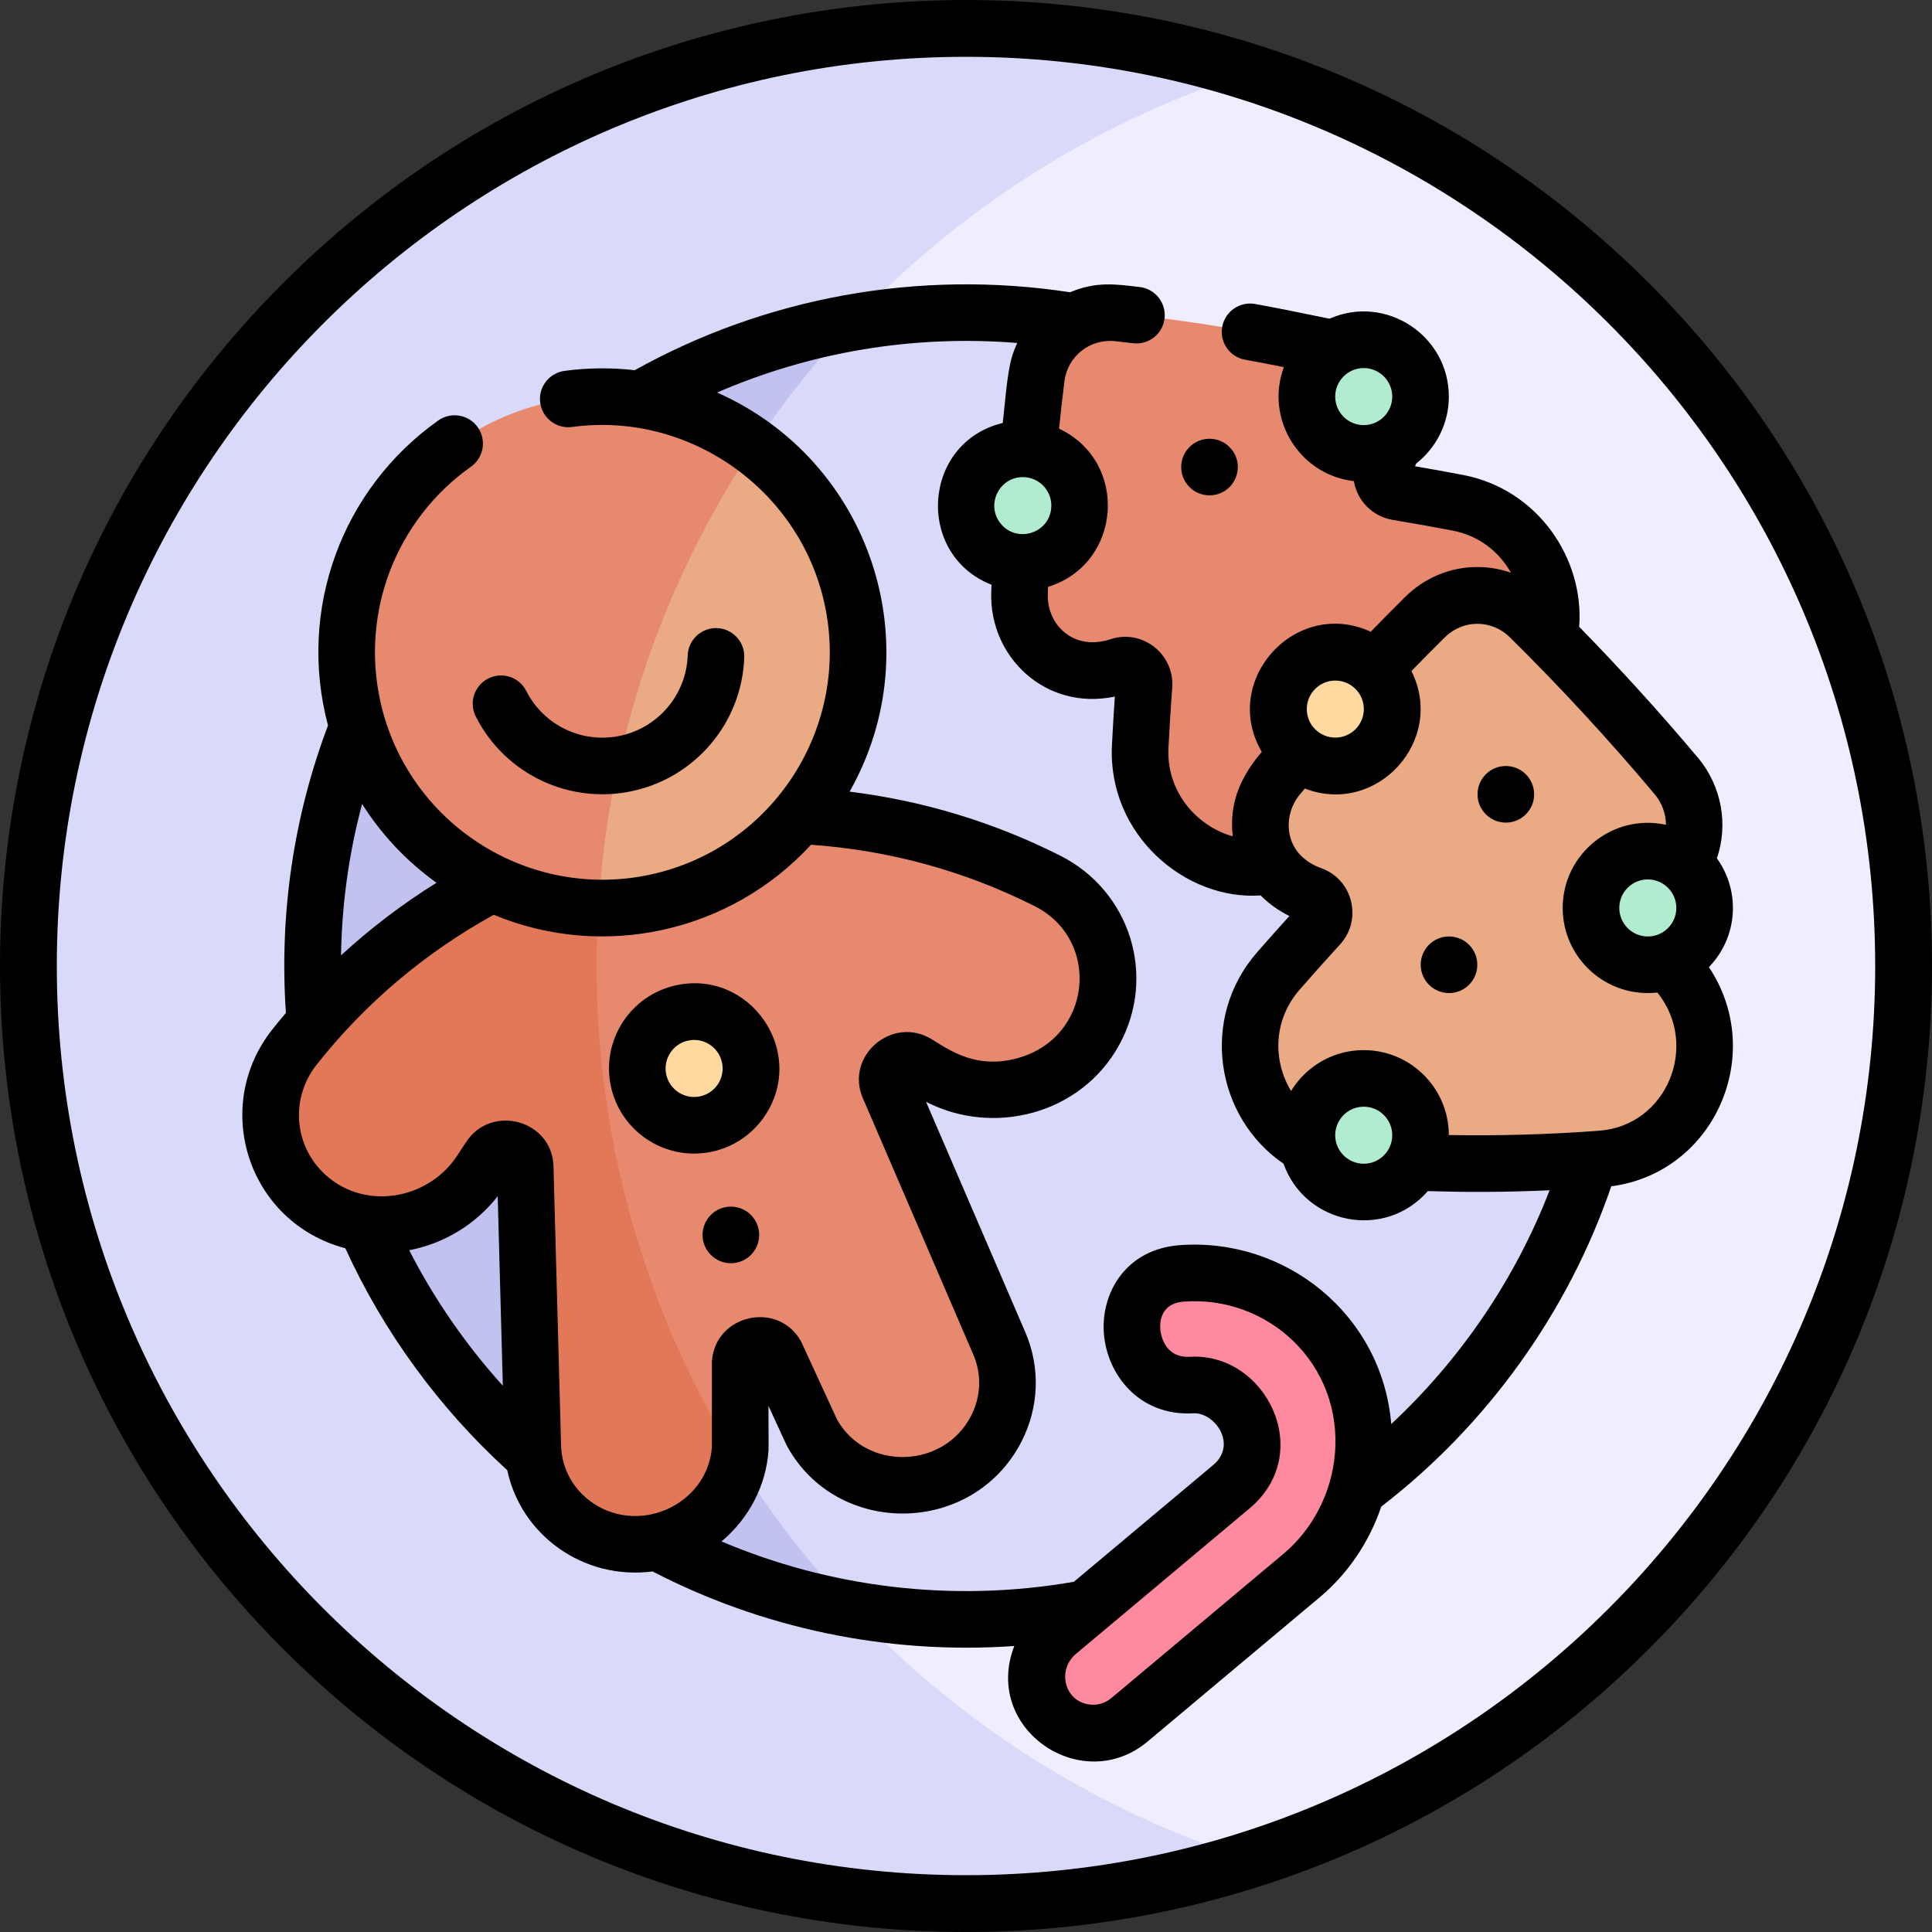 <svg id="Layer_1" enable-background="new 0 0 512.056 512.056" viewBox="0 0 512.056 512.056" xmlns="http://www.w3.org/2000/svg"><rect x="0" y="0" width="512.056" height="512.056" fill="#333333" stroke="none"/><g><g><path d="m504.498 256.028c0 110.98-72.76 204.97-173.18 236.85-335.153 13.351-335.117-487.933 0-473.7 100.42 31.88 173.18 125.87 173.18 236.85z" fill="#efedff"/><path d="m331.318 492.878c-23.75 7.55-49.04 11.62-75.29 11.62-137.23 0-248.47-111.24-248.47-248.47s111.24-248.47 248.47-248.47c26.25 0 51.54 4.07 75.29 11.62-86.947 27.585-152.464 101.531-168.99 191.24-23.256 123.233 49.873 244.669 168.99 282.46z" fill="#d9d9f9"/><path d="m429.208 256.028c0 107.268-96.798 189.215-203.27 170.58-61.279-33.837-99.946-97.869-101.039-167.515-1.127-71.797 37.845-138.729 101.039-173.645 106.515-18.643 203.27 63.351 203.27 170.58z" fill="#d9d9f9"/><path d="m225.938 426.608c-81.3-14.25-143.09-85.2-143.09-170.58s61.79-156.33 143.09-170.58c-90.603 95.883-90.241 245.657 0 341.16z" fill="#c2c2f0"/><path d="m337.226 229.307c-15.862 3.712-36.085-10.297-35.024-31.448.272-5.416.608-10.81 1.002-16.182.259-3.53-3.157-6.254-6.502-5.147-15.421 5.1-26.879-6.715-26.487-19.246.653-20.866 2.314-40.001 4.456-57.129 1.348-10.776 11-18.384 21.792-17.176 22.744 2.544 34.882 4.741 56.973 9.377l15.782 25.655c-.553 1.604-1.324 3.224-2.334 4.842-1.866 2.989-.027 6.952 3.465 7.534 5.313.887 10.633 1.835 15.96 2.851 18.136 3.46 27.174 21.355 24.319 35.517-18.615 26.119-43.608 47.031-73.402 60.552z" fill="#e7896e"/><path d="m377.684 163.562c7.729-7.629 20.019-7.629 27.748 0 13.415 13.242 26.402 27.278 38.864 42.11 5.469 6.509 6.4 15.998 1.834 23.2l-4.112 25.876c.759.861 1.517 1.725 2.274 2.591 16.196 18.556 4.605 47.961-19.808 49.817-16.578 1.26-33.209 1.568-49.813.921l-28.039-4.462c-15.717-8.696-21.042-31.11-7.805-46.276 3.566-4.086 7.169-8.114 10.804-12.089 2.389-2.612 1.392-6.866-1.92-8.068-15.269-5.54-16.953-21.913-8.888-31.512 13.427-15.981 26.575-29.981 38.861-42.108z" fill="#eaaa83"/><circle cx="353.91" cy="187.936" fill="#ffd9a0" r="15.059"/><circle cx="361.44" cy="300.877" fill="#b1ecd0" r="15.059"/><path d="m290.098 273.258c-8.34 15.31-28.52 20.11-43.35 10.89l-3.68-2.29c-4.23-2.62-9.44 1.7-7.5 6.22l29.3 68.01c6.67 15.49-2.74 33.23-19.6 36.95-12.01 2.65-24.29-2.8-30.08-13.35l-9.42-20.49c-2.43-4.42-9.28-2.91-9.62 2.12.064 23.963.233 22.975-.44 26.15-39.878-44.012-49.981-102.484-35.97-159.82l52.06-11.47c23.46 1.15 45.75 7.18 65.82 17.29 14.76 7.44 20.37 25.31 12.48 39.79z" fill="#e7896e"/><path d="m195.708 387.468c-2.15 10.39-10.38 18.78-21.18 21.16-16.86 3.72-32.86-8.43-33.32-25.28l-2.01-74.03c-.13-4.92-6.68-6.65-9.41-2.49l-2.38 3.62c-9.58 14.61-29.91 18.73-43.91 8.35-13.25-9.82-15.67-28.39-5.4-41.35 13.95-17.61 31.64-32.45 52.45-43.36l29.19-6.44c-6.366 55.918 6.156 112.087 35.97 159.82z" fill="#e37858"/><path d="m211.798 216.178c-13.582 16.374-33.426 24.787-53.19 24.48-2.568-4.929-18.398-36.598-4.548-73.178 12.403-32.759 39.898-46.452 45.718-49.192 31.267 22.937 37.062 67.677 12.02 97.89z" fill="#eaaa83"/><path d="m199.778 118.288c-25.211 37.775-38.669 80.34-41.17 122.37-30.72-.44-58.22-21.87-65.13-53.18-13.393-60.809 56.128-106.067 106.3-69.19z" fill="#e7896e"/><circle cx="183.967" cy="283.186" fill="#ffd9a0" r="15.059"/><circle cx="361.44" cy="105.113" fill="#b1ecd0" r="15.059"/><path d="m315.871 367.091c12.579-.71 22.759 16.667 10.465 26.97l-45.933 38.492c-6.191 5.188-7.53 14.409-2.64 20.837 5.222 6.863 15.05 7.905 21.584 2.429l45.615-38.226c19.071-15.982 22.2-45.158 6.17-64.188-9.692-11.506-23.96-16.95-37.935-15.903-19.498 1.461-16.357 30.662 2.674 29.589z" fill="#ff899f"/><g fill="#b1ecd0"><circle cx="436.734" cy="240.642" r="15.059"/><circle cx="271.088" cy="134.013" r="15.059"/></g></g><g><path d="m437.027 75.03c-100.039-100.04-261.959-100.04-361.997 0-100.039 100.038-100.039 261.959 0 361.997 100.038 100.039 261.959 100.039 361.997 0 100.039-100.039 100.039-261.959 0-361.997zm-180.999 421.969c-132.872 0-240.971-108.099-240.971-240.971s108.1-240.971 240.971-240.971 240.971 108.099 240.971 240.971-108.099 240.971-240.971 240.971z"/><path d="m455.043 227.488c3.058-8.864 1.292-19.144-5.006-26.64-10.016-11.92-20.583-23.56-31.495-34.726 1.39-17.861-10.786-36.428-30.827-40.252-4.146-.791-8.399-1.561-12.685-2.297.114-.238.212-.479.318-.719 5.261-4.134 8.65-10.547 8.65-17.741 0-16.247-16.774-27.205-31.637-20.645-8.23-1.715-14.232-2.901-19.699-3.895-4.075-.739-7.979 1.963-8.72 6.039-.74 4.075 1.963 7.979 6.039 8.72 3.13.569 6.452 1.205 10.294 1.973-5.067 13.689 4.105 28.537 18.552 30.211.914 5.369 5.109 9.403 10.286 10.268 5.335.891 10.647 1.839 15.79 2.82 6.947 1.326 12.28 5.42 15.573 11.198-9.484-3.335-20.345-1.193-28.063 6.424-3.061 3.022-6.1 6.108-9.112 9.208-19.899-9.152-39.926 12.925-28.883 31.839-5.648 6.677-8.674 13.489-7.698 22.384-9.453-2.661-17.615-11.731-17.029-23.421.264-5.255.597-10.642.992-16.01.65-8.875-7.941-15.595-16.337-12.816-9.887 3.272-16.884-3.935-16.636-11.891.021-.662.052-1.32.075-1.981 19.62-6.08 21.499-33.19 2.908-41.924.436-4.186.899-8.377 1.418-12.528.845-6.756 6.831-11.403 13.517-10.654 1.618.181 3.182.36 4.699.539 4.115.481 7.841-2.459 8.325-6.572.484-4.114-2.458-7.841-6.572-8.325-6.417-.754-11.476-1.545-18.471 1.382-40.145-6.148-80.709 1.348-115.385 20.659-6.139-.701-12.386-.662-18.618.184-4.104.557-6.98 4.336-6.423 8.44s4.333 6.984 8.44 6.423c30.799-4.178 60.183 16.358 66.884 46.759 7.152 32.451-13.429 64.671-45.88 71.824-32.453 7.152-64.672-13.429-71.824-45.88-5.229-23.726 4.203-48.133 24.029-62.179 3.38-2.395 4.179-7.076 1.785-10.456-2.395-3.38-7.077-4.178-10.456-1.785-25.501 18.066-37.402 50.013-29.225 80.823-9.202 24.385-12.923 50.186-11.159 76.19-1.206 1.425-2.399 2.864-3.562 4.333-16.351 20.64-6.453 51.229 19.317 58.048 10.1 22.147 24.85 42.362 42.91 58.813 3.63 17.146 20.107 29.209 38.52 26.842 28.809 14.932 61.996 22.134 95.862 19.759-8.497 21.98 17.905 39.922 35.338 25.314l45.615-38.226c7.53-6.311 13.16-14.706 16.306-24.025 28.085-21.616 49.549-51.535 60.964-84.903 27.434-3.58 41.193-35.172 25.876-58.087 7.654-7.897 8.474-20.02 2.12-28.838zm-101.162-122.375c0-4.168 3.391-7.559 7.559-7.559s7.559 3.391 7.559 7.559-3.391 7.559-7.559 7.559-7.559-3.391-7.559-7.559zm90.412 135.529c0 4.168-3.391 7.559-7.559 7.559s-7.559-3.391-7.559-7.559 3.391-7.559 7.559-7.559 7.559 3.391 7.559 7.559zm-90.383-60.265c4.168 0 7.559 3.391 7.559 7.559s-3.391 7.559-7.559 7.559-7.559-3.391-7.559-7.559 3.391-7.559 7.559-7.559zm-75.316-45.475c-.79 6.671-9.302 9.044-13.443 3.79-3.93-4.986-.289-12.239 5.921-12.239 4.54-.001 8.056 3.941 7.522 8.449zm-162.908 99.066c-9.066 5.651-17.516 12.076-25.302 19.245.226-13.672 2.098-27.103 5.59-40.137 5.106 8.102 11.763 15.185 19.712 20.892zm-7.232 97.397c9.322-1.789 17.702-6.926 23.454-14.32l1.363 50.228c-9.8-10.83-18.177-22.959-24.817-35.908zm40.253 51.78-2.009-74.029c-.332-12.211-16.426-16.698-23.183-6.399l-2.375 3.62c-7.113 10.84-22.485 14.36-33.175 6.438-9.845-7.298-11.638-21.017-3.99-30.669 12.912-16.299 28.686-29.599 46.885-39.658 29.09 12.116 62.757 4.638 84.089-18.556 20.833 1.473 40.764 6.937 59.291 16.277 17.731 8.938 15.249 35.07-4.816 40.36-10.508 2.768-17.291-1.863-22.395-5.035-10.46-6.507-23.177 4.332-18.345 15.552l29.299 68.014c2.233 5.183 2.02 11.069-.585 16.152-7.267 14.184-27.837 14.658-35.516 1.082l-9.542-20.704c-6.017-10.967-22.808-7.261-23.656 5.219v22.796c-1.258 15.542-20.093 23.769-32.656 13.951-4.499-3.518-7.167-8.77-7.321-14.411zm191.438 28.7-45.615 38.226c-1.587 1.33-3.592 1.938-5.653 1.705-6.726-.752-8.862-9.111-3.656-13.474l45.933-38.493c17.654-14.796 4.295-41.335-15.705-40.207-7.198.407-7.873-6.604-7.925-7.404-.132-2.02.209-6.766 6.233-7.217 22.322-1.671 42.117 16.459 40.036 40.423-.893 10.284-5.868 19.921-13.648 26.441zm28.592-34.419c-2.47-29.161-28.156-49.5-56.101-47.403-14.112 1.057-20.783 12.45-20.081 23.157.721 10.981 9.279 22.216 23.738 21.398 5.59-.305 11.806 8.219 5.225 13.733l-36.903 30.926c-32.567 5.658-64.948 1.363-93.39-10.7 7.136-5.962 11.818-14.617 12.466-24.159.028-.427.013-1.782-.015-11.775 4.368 9.499 4.732 10.317 4.937 10.69 13.276 24.201 49.302 23.803 62.135-1.243 4.652-9.078 5.021-19.622 1.012-28.927l-26.322-61.103c17.878 9.213 41.156 3.342 51.246-15.17 9.938-18.233 2.851-40.73-15.692-50.078-17.575-8.86-36.295-14.538-55.803-16.955 21.862-38.75 5.553-87.763-35.128-105.779 24.843-10.772 52.08-15.363 79.557-13.134-2.284 4.895-2.507 8.309-3.847 21.197-21.421 5.189-23.243 34.906-2.974 42.88-.024.69-.057 1.377-.079 2.068-.532 16.998 14.346 31.439 32.758 27.569-.296 4.321-.553 8.634-.766 12.865-1.191 23.75 19.493 41.235 39.41 39.84 2.145 2.166 4.696 4.005 7.618 5.454-2.922 3.226-5.793 6.455-8.565 9.63-15.304 17.534-10.987 43.713 7.01 56.018 5.766 16.188 26.86 20.31 38.247 7.265 10.245.304 19.707.326 32.274-.217-9.043 23.424-23.523 44.768-41.967 61.953zm-7.297-68.99c-4.168 0-7.559-3.391-7.559-7.559s3.391-7.559 7.559-7.559 7.559 3.391 7.559 7.559-3.391 7.559-7.559 7.559zm62.473-8.757c-13.224 1.005-26.612 1.382-39.916 1.149-.027-12.416-10.135-22.509-22.558-22.509-8.149 0-15.302 4.344-19.267 10.836-4.852-8.055-4.753-18.8 2.302-26.883 3.438-3.938 7.034-7.962 10.689-11.959 5.994-6.556 3.432-17.157-4.897-20.179-4.407-1.599-7.279-4.47-8.307-8.303-1.033-3.851-.035-8.194 2.604-11.334.423-.504.853-.998 1.277-1.5 19.145 7.363 37.418-12.846 28.245-31.137 2.932-3.016 5.889-6.019 8.867-8.959 4.826-4.763 12.385-4.763 17.211 0 13.373 13.2 26.289 27.195 38.39 41.597 1.964 2.338 2.979 5.243 2.995 8.109-14.137-3.086-27.373 7.749-27.373 22.036 0 13.349 11.63 23.931 25.103 22.412 11.255 14.025 2.506 35.265-15.365 36.624z"/><path d="m384.048 248.201c-4.179 0-7.505 3.381-7.505 7.5 0 4.142 3.363 7.5 7.505 7.5s7.5-3.358 7.5-7.5-3.358-7.5-7.5-7.5z"/><path d="m399.107 203.024c-4.179 0-7.505 3.381-7.505 7.5 0 4.142 3.363 7.5 7.505 7.5s7.5-3.358 7.5-7.5-3.358-7.5-7.5-7.5z"/><path d="m320.571 131.288c4.142 0 7.5-3.358 7.5-7.5s-3.358-7.5-7.5-7.5c-4.179 0-7.505 3.381-7.505 7.5 0 4.142 3.363 7.5 7.505 7.5z"/><path d="m126.102 189.912c7.756 15.313 24.89 23.41 41.652 19.715 16.771-3.697 28.904-18.254 29.503-35.399.145-4.14-3.094-7.613-7.233-7.758-4.125-.133-7.613 3.094-7.758 7.233-.36 10.303-7.656 19.052-17.741 21.275-10.087 2.224-20.383-2.648-25.042-11.845-1.871-3.695-6.384-5.173-10.08-3.301-3.694 1.872-5.173 6.385-3.301 10.08z"/><path d="m183.964 305.747c7.497 0 14.733-3.715 19.015-10.417 10.807-16.919-4.368-38.477-23.867-34.174-12.147 2.677-19.852 14.738-17.174 26.886 2.318 10.518 11.671 17.706 22.026 17.705zm-1.623-29.943c4.079-.901 8.109 1.675 9.008 5.754.899 4.08-1.674 8.109-5.754 9.009-4.069.894-8.112-1.684-9.009-5.754s1.684-8.112 5.755-9.009z"/><path d="m193.712 319.803c-4.179 0-7.505 3.381-7.505 7.5 0 4.142 3.363 7.5 7.505 7.5s7.5-3.358 7.5-7.5-3.358-7.5-7.5-7.5z"/></g></g><g/><g/><g/><g/><g/><g/><g/><g/><g/><g/><g/><g/><g/><g/><g/></svg>